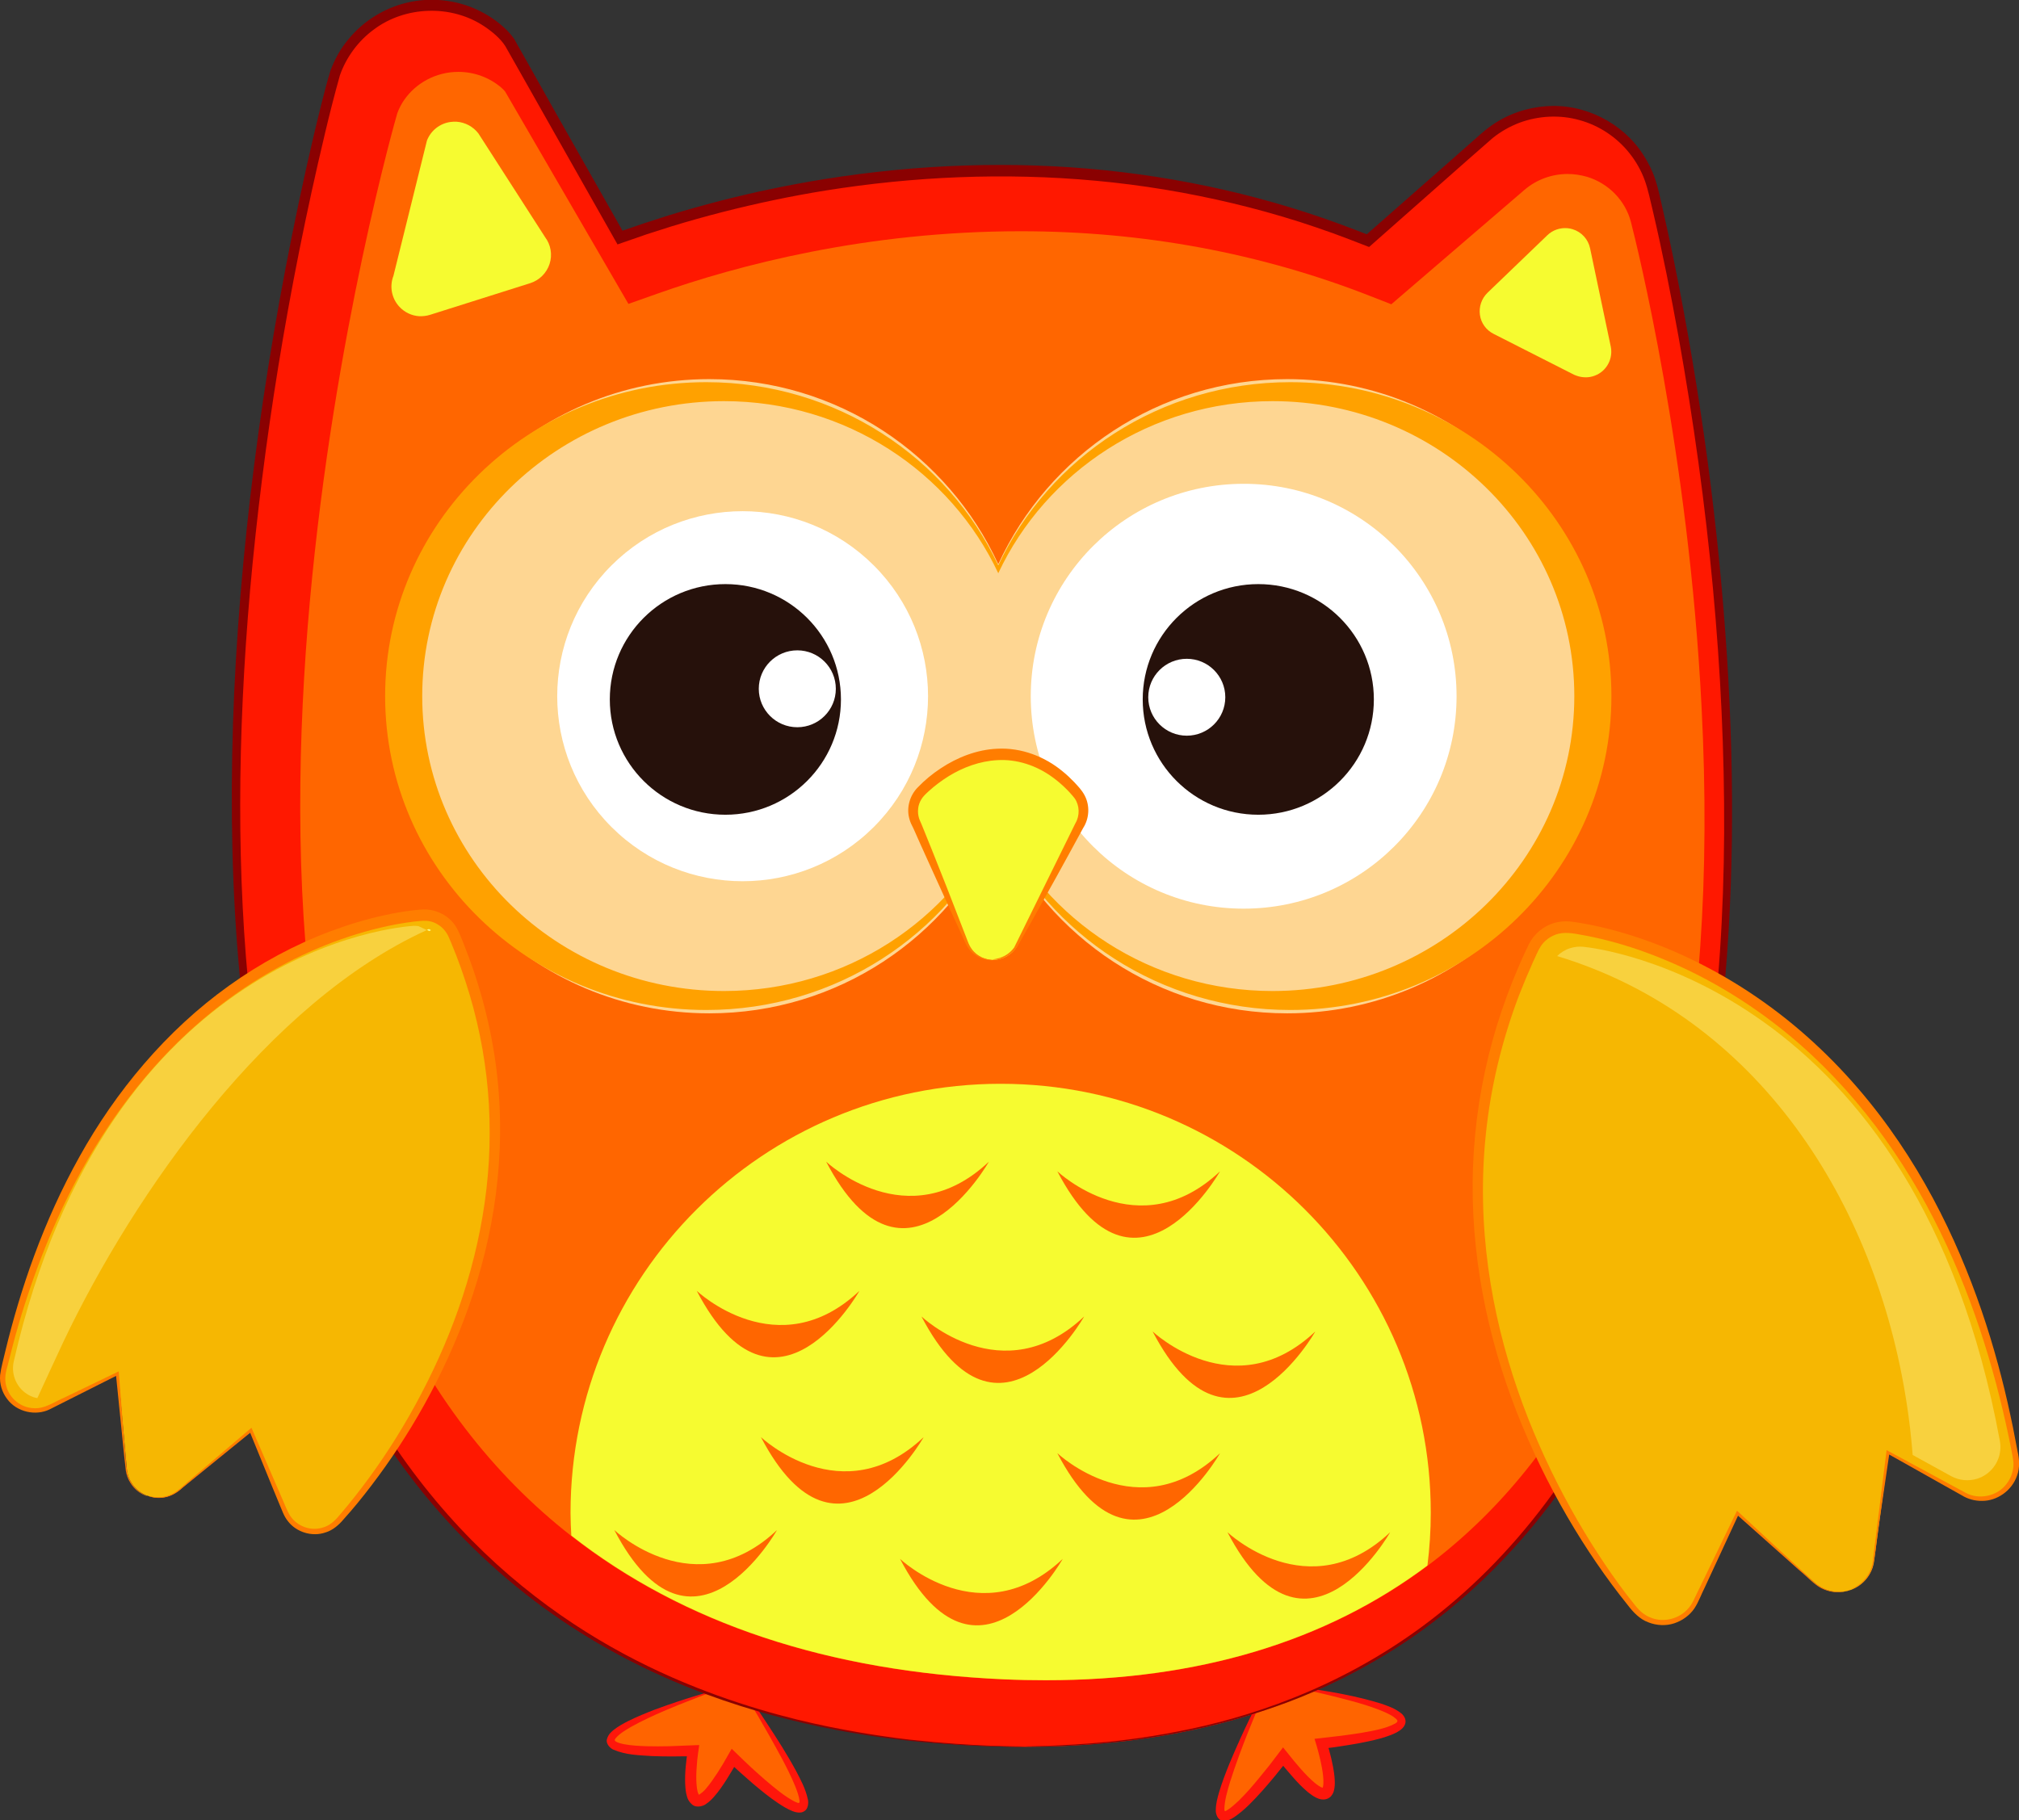 <svg fill="none" height="101" viewBox="0 0 112 101" width="112" xmlns="http://www.w3.org/2000/svg" xmlns:xlink="http://www.w3.org/1999/xlink"><rect x="0" y="0" width="112" height="101" fill="#333333" stroke="none"/><clipPath id="a"><path d="m0 0h112v101h-112z"/></clipPath><g clip-path="url(#a)"><path d="m39.905 93.7s-12.551 3.917-1.467 3.448c0 0-.912 5.971 2.215.391 0 0 8.405 8.182.634-3.597z" fill="#ff6400"/><path d="m40.973 93.884c-1.645-.291-1.296-.27.37-.028.392.554.791 1.13 1.282 1.884.484.739 1.026 1.578 1.539 2.524.249.483.52.96.655 1.592.036.17.014.511-.199.632-.192.15-.541.05-.655 0-.306-.121-.556-.284-.805-.448-.499-.334-.955-.71-1.41-1.094l-.662-.583-.328-.299c-.057-.057-.021-.021-.036-.028.086-.142-.221.391-.413.69-.214.334-.434.661-.705.967-.114.128-.242.263-.413.377-.121.114-.534.27-.791.057-.271-.235-.285-.441-.335-.619-.036-.178-.05-.348-.057-.519-.014-.334 0-.654.029-.967l.05-.462c.014-.107.014-.092.014-.1l.007-.014h-.021-.007-.064-.15l-.577.007c-.385 0-.755-.007-1.125-.021-.741-.05-1.439-.057-2.137-.355-.164-.064-.442-.327-.356-.597.086-.277.228-.37.356-.49.264-.206.534-.355.798-.49.527-.263 1.026-.462 1.482-.64 1.831-.675 2.963-.96 2.992-.981 1.318-.412.385-.1-1.653.711-.506.206-1.083.448-1.702.739-.306.149-.627.306-.94.483-.306.178-.648.384-.848.625-.093.114-.057.135 0 .185.107.071.299.121.484.156.378.071.791.092 1.211.107.42.014.848.007 1.275 0l1.66-.064-.064.455-.043.348-.036.455c-.021.306-.029.611-.007.903.007.142.029.284.057.412.014.057.036.114.057.156.021.043.014.021.014.029-.086.057.221-.114.385-.327.242-.277.456-.597.662-.91l.299-.483.477-.832.684.661.399.377c.271.249.534.483.798.711.527.448 1.061.896 1.596 1.173.064.028.135.064.185.078.029.007.036.014.057.007.043-.021.05-.028.043-.135-.036-.263-.142-.554-.249-.817-.221-.54-.477-1.038-.72-1.5-.99-1.841-1.788-3.128-2.094-3.654z" fill="#fe160b"/><path d="m71.326 93.543s13.007 1.926 1.987 3.178c0 0 1.831 5.758-2.13.732 0 0-7.038 9.384-1.19-3.455z" fill="#ff6400"/><path d="m70.293 93.899c1.617-.554 1.183-.363-.228.178-.413 1.024-1.19 2.78-1.824 4.77-.15.498-.313 1.045-.321 1.529.007.099.007.085.036.106.043 0 .007.015.142-.064.207-.128.413-.32.62-.511.399-.391.783-.832 1.147-1.28l.548-.675.762-1.002c.598.746.712.889.99 1.201.249.284.513.554.776.775.114.092.235.178.335.228.135.057.086.028.093.035-.007.036.043-.1.043-.227.007-.135 0-.277-.014-.419-.029-.291-.086-.59-.15-.874l-.107-.434-.093-.341-.128-.419 1.489-.171c.37-.05.741-.1 1.09-.156.691-.121 1.41-.249 1.902-.526.199-.121.142-.192-.121-.384-.235-.149-.513-.27-.769-.37-.527-.206-1.04-.355-1.503-.483-1.873-.505-3.02-.718-3.056-.732-1.368-.206-.385-.156 1.795.206.541.092 1.161.213 1.838.377.335.085.684.178 1.047.291.356.128.727.242 1.097.533.085.064.214.213.235.384.029.164-.057.341-.178.455-.199.185-.406.27-.605.355-.406.156-.819.263-1.247.355-.42.092-.855.171-1.282.235l-.655.1-.285.035-.021.007.007.014.007.014.029.1.121.469c.071.313.135.633.171.967.014.171.029.334.014.526-.007.092-.021.192-.05.299-.029.107-.114.27-.235.355-.121.092-.278.128-.434.107-.15-.021-.242-.064-.328-.107-.178-.092-.306-.192-.442-.299-.328-.277-.606-.569-.862-.867l-.385-.448-.093-.114c-.036-.043-.014-.014-.021-.028v-.007l-.007.007c-.007.007.014-.014-.021.021l-.086.107-.349.434c-.235.284-.47.562-.712.832-.484.533-.947 1.038-1.546 1.45-.078.05-.149.093-.256.143-.121.049-.271.092-.399.056-.285-.042-.385-.405-.37-.604.007-.362.093-.661.178-.959.171-.583.378-1.109.577-1.599.812-1.948 1.51-3.27 1.788-3.839z" fill="#fe160b"/><path d="m56.879 96.92c-.798 0-1.617-.021-2.436-.057-14.703-.668-25.736-6.291-32.789-16.698-17.189-25.399-3.241-75.615-3.084-76.07.627-1.777 2.087-3.128 3.911-3.604.477-.128.962-.185 1.446-.185 1.375 0 2.707.498 3.74 1.4.214.192.413.398.577.633l6.147 10.848c4.445-1.614 11.996-3.718 21.092-3.718 7.138 0 13.983 1.308 20.387 3.881l6.532-5.758c1.04-.917 2.372-1.422 3.761-1.422.57 0 1.14.085 1.688.256 1.881.583 3.348 2.133 3.825 4.038.335 1.336 3.291 13.478 4.025 28.3.997 20.061-2.45 35.28-10.25 45.247-6.696 8.566-16.305 12.902-28.572 12.909z" fill="#ff1800"/><path d="m67.784 95.597c-2.5.647-4.587.931-6.226 1.095-1.638.164-2.828.185-3.597.206-1.539.007-1.396 0 .185-.036 1.567-.071 4.595-.164 8.669-1.109 4.032-.953 9.196-2.893 13.947-7.002 2.365-2.04 4.602-4.585 6.518-7.571 1.923-2.986 3.519-6.405 4.766-10.108 2.493-7.429 3.547-15.959 3.597-24.852.043-8.907-.862-18.212-2.529-27.532-.42-2.332-.883-4.663-1.425-6.981-.142-.576-.257-1.173-.449-1.699-.192-.533-.477-1.038-.826-1.479-.698-.896-1.695-1.564-2.785-1.862-1.097-.313-2.287-.249-3.355.149-.534.206-1.033.49-1.474.846l-1.339 1.173-5.513 4.869-1.083-.419-.912-.341c-.613-.22-1.225-.426-1.838-.626-1.232-.391-2.479-.739-3.733-1.038-2.507-.597-5.043-1.017-7.586-1.251-5.079-.469-10.136-.235-14.987.54-1.945.313-3.861.718-5.748 1.201-.94.242-1.881.505-2.807.789l-1.382.441-1.617.561-3.633-6.419-1.731-3.064-.862-1.521c-.257-.405-.705-.789-1.154-1.088-1.838-1.237-4.409-1.137-6.14.171-.869.633-1.539 1.557-1.881 2.545-.299 1.066-.577 2.161-.833 3.242-2.066 8.68-3.419 17.182-4.146 25.3-.712 8.118-.762 15.881.021 23.053.776 7.166 2.422 13.755 5.05 19.286 2.614 5.538 6.254 9.874 10.015 12.931 3.775 3.078 7.622 4.912 10.849 6.078 3.241 1.166 5.891 1.699 7.715 2.019 1.824.313 2.842.412 2.935.426 3.897.419 5.941.355 6.354.384.413 0-.798.057-3.377-.078-2.571-.156-6.546-.483-11.433-1.891-2.436-.711-5.093-1.713-7.793-3.178-2.7-1.457-5.442-3.391-7.964-5.872-2.522-2.474-4.837-5.488-6.71-8.95-1.873-3.469-3.312-7.364-4.352-11.502-2.08-8.303-2.614-17.53-2.194-27.013.442-9.497 1.824-19.293 3.982-29.025.271-1.216.556-2.431.862-3.647.157-.611.299-1.194.499-1.834.228-.618.548-1.201.969-1.706.826-1.024 2.002-1.763 3.284-2.062 1.282-.306 2.671-.163 3.861.384.598.277 1.147.64 1.631 1.109.121.121.235.242.335.377l.078.1c.043.057.064.107.078.128l.114.206.463.818 1.838 3.27 3.547 6.263 1.154-.398 1.411-.455c.947-.291 1.895-.554 2.849-.803 1.902-.49 3.825-.889 5.748-1.201 5.221-.839 10.486-1.024 15.607-.498 2.557.263 5.079.704 7.537 1.308 1.225.306 2.436.647 3.633 1.038.598.192 1.19.398 1.774.611l.876.327.698.27 4.552-4.002 1.161-1.024c.392-.334.755-.697 1.204-1.009.876-.618 1.923-.988 2.992-1.066 2.137-.185 4.281.91 5.414 2.666.285.434.52.903.684 1.4.164.505.257.974.37 1.457.221.96.427 1.919.627 2.879 1.56 7.649 2.522 15.07 2.978 22.129.449 7.059.37 13.77-.306 19.961-.677 6.192-1.973 11.864-3.875 16.769-1.888 4.905-4.395 9.014-7.123 12.142-2.721 3.149-5.613 5.332-8.135 6.796-2.529 1.472-4.673 2.289-6.162 2.78-1.489.498-2.329.69-2.415.718z" fill="#8a0101"/><path d="m58.012 93.23c-.755 0-1.539-.021-2.315-.05-13.869-.619-24.255-5.744-30.851-15.241-16.533-23.807-2.949-71.186-2.807-71.655.378-1.045 1.311-1.884 2.472-2.182.299-.078.613-.114.919-.114.876 0 1.724.313 2.379.874.078.064.15.142.214.22l6.838 11.779 1.589-.562c4.473-1.585 11.604-3.469 20.173-3.469 6.788 0 13.328 1.216 19.411 3.604l1.147.448 7.387-6.348c.662-.569 1.517-.881 2.393-.881.363 0 .727.057 1.076.156 1.197.362 2.13 1.322 2.436 2.509.328 1.272 3.205 12.824 3.918 26.899.962 18.852-2.308 33.091-9.709 42.318-6.219 7.756-15.194 11.694-26.67 11.694z" fill="#f60"/><path d="m102.604 88.233c-.677.22-1.418.057-1.945-.419l-4.281-3.881-2.344 4.955c-.235.498-.67.867-1.183 1.038-.114.035-.228.064-.342.078-.662.092-1.332-.156-1.767-.668-.613-.711-14.888-17.544-5.663-36.759.242-.498.67-.86 1.175-1.031.257-.085.527-.114.805-.085.805.078 19.788 2.253 24.782 29.401.135.753-.171 1.514-.791 1.962-.171.121-.356.213-.548.277-.513.164-1.083.121-1.568-.149l-4.181-2.296-.791 5.957c-.099.732-.591 1.344-1.289 1.599-.028.007-.05.014-.071.021z" fill="#f6b702"/><path d="m104.206 84.743c-.135.903-.185 1.656-.334 2.232-.2.569-.57.874-.819 1.031-.264.156-.421.192-.449.199-.029 0 .071-.021.27-.128.193-.107.492-.299.734-.675.121-.185.221-.419.271-.697l.114-.924.662-5.324 4.395 2.374c.713.384 1.724.206 2.251-.49.271-.334.413-.775.392-1.208-.05-.434-.171-.938-.263-1.415-.813-3.86-2.088-8.075-4.175-12.12-2.073-4.038-5.015-7.883-8.747-10.755-1.859-1.436-3.889-2.637-6.019-3.533-1.061-.448-2.144-.825-3.241-1.109-.548-.142-1.097-.263-1.645-.355-.57-.107-1.033-.142-1.467.078-.264.128-.491.32-.655.562-.15.22-.292.576-.434.874-.278.618-.541 1.244-.784 1.869-.477 1.258-.869 2.531-1.175 3.81-.613 2.559-.869 5.132-.819 7.62.1 4.997 1.396 9.604 3.12 13.521.862 1.962 1.838 3.768 2.856 5.403.513.818 1.033 1.592 1.567 2.325.264.362.534.718.812 1.059.271.355.541.626.926.775.734.313 1.603.071 2.087-.483.249-.263.378-.625.548-.96l.477-.981 1.695-3.498 4.06 3.76c.427.448.897.661 1.268.711.37.057.634.007.776-.029.285-.092.157.014-.377.078-.264.014-.648-.014-1.062-.228-.413-.22-.769-.633-1.246-1.024l-3.362-2.993-1.852 3.995c-.192.377-.313.753-.57 1.152-.264.384-.662.675-1.118.825-.456.149-.976.128-1.439-.057-.477-.171-.848-.576-1.125-.938-2.379-2.957-4.559-6.611-6.183-10.755-1.617-4.137-2.593-8.822-2.415-13.563.086-2.367.449-4.734 1.083-7.016.313-1.145.698-2.26 1.133-3.348.221-.547.449-1.081.698-1.614l.192-.398c.078-.149.164-.291.271-.419.214-.256.477-.469.776-.611.378-.192.812-.256 1.232-.22.378.043.741.107 1.104.178.719.142 1.425.327 2.123.54 1.382.426 2.714.974 3.975 1.614 2.522 1.272 4.773 2.907 6.696 4.742 3.868 3.682 6.397 8.075 8.063 12.198.841 2.069 1.475 4.095 1.967 6.007.249.96.455 1.891.641 2.794l.256 1.329c.1.419.128.924-.028 1.336-.292.86-1.133 1.415-1.945 1.407-.406.007-.798-.107-1.118-.306l-.927-.519-3.105-1.749z" fill="#ff7d00"/><path d="m8.184 82.987c.598.22 1.268.107 1.752-.299l3.968-3.305 1.902 4.507c.192.455.563.803 1.012.967.1.035.2.064.306.085.591.107 1.197-.092 1.603-.526.57-.611 13.955-15.099 6.439-32.586-.192-.455-.563-.796-1.012-.96-.228-.085-.47-.121-.712-.107-.719.043-17.744 1.265-23.222 25.3-.15.668.093 1.358.634 1.784.15.114.306.206.477.27.449.171.962.149 1.403-.071l3.818-1.891.484 5.346c.057.654.477 1.223 1.09 1.472.014 0 .036.007.057.014z" fill="#f6b702"/><path d="m6.881 79.816c.085.81.1 1.486.214 2.012.157.519.47.81.691.967.228.156.37.199.385.213.021.014-.071-.007-.256-.1-.178-.092-.463-.277-.684-.64-.114-.178-.207-.405-.249-.661l-.093-.832-.449-4.436-3.683 1.855c-.762.377-1.831.164-2.372-.59-.278-.37-.42-.839-.378-1.315.064-.476.185-.86.285-1.308.833-3.448 2.109-7.208 4.117-10.805 1.995-3.59 4.801-6.995 8.299-9.49 1.745-1.251 3.647-2.275 5.62-3.014.99-.37 1.995-.675 3.013-.896.506-.114 1.019-.199 1.532-.263.264-.028.499-.064.812-.05.299.021.584.107.841.242.321.171.598.427.784.739.192.334.271.59.399.889.228.576.442 1.152.634 1.734.385 1.166.691 2.339.919 3.519.456 2.353.57 4.713.413 6.981-.313 4.543-1.717 8.651-3.462 12.099-.876 1.727-1.845 3.305-2.849 4.72-.506.711-1.012 1.379-1.532 2.012-.256.313-.52.619-.783.91-.242.291-.591.597-.976.711-.776.277-1.653-.028-2.101-.619-.242-.298-.335-.64-.47-.938l-.37-.896-1.254-3.071-3.718 3.021c-.399.384-.826.554-1.161.583-.335.035-.563-.029-.684-.064-.242-.1-.128-.014.335.035.228.014.556-.007.912-.185.349-.178.684-.54 1.111-.881l3.277-2.787 1.674 3.867c.15.327.285.718.463 1.002.192.298.484.526.826.647.342.121.727.121 1.076-.007.363-.121.62-.384.89-.711 2.173-2.545 4.203-5.723 5.748-9.327 1.539-3.597 2.543-7.677 2.536-11.829.007-2.076-.235-4.152-.712-6.17-.235-1.009-.534-1.998-.876-2.964-.171-.483-.356-.96-.556-1.436l-.15-.348c-.043-.092-.1-.185-.164-.27-.128-.171-.292-.313-.477-.412-.235-.135-.506-.185-.776-.171-.306.021-.627.057-.933.107-.627.092-1.246.228-1.852.384-1.218.32-2.393.739-3.519 1.244-2.251 1.01-4.274 2.339-6.041 3.86-3.54 3.05-5.969 6.789-7.65 10.35-.841 1.784-1.503 3.54-2.044 5.211-.271.839-.506 1.649-.712 2.438l-.299 1.166c-.114.384-.15.725-.05 1.073.185.69.826 1.173 1.475 1.208.655.064 1.211-.37 1.781-.604l2.978-1.436z" fill="#ff7d00"/><path d="m71.404 21.035c-7.116 0-13.242 4.208-16.027 10.265-2.785-6.057-8.911-10.265-16.027-10.265-9.738 0-17.63 7.876-17.63 17.594 0 9.718 7.893 17.594 17.63 17.594 7.116 0 13.242-4.208 16.027-10.265 2.785 6.057 8.911 10.265 16.027 10.265 9.738 0 17.63-7.876 17.63-17.594 0-9.717-7.893-17.594-17.63-17.594z" fill="#fed692"/><path d="m71.575 21.205c-7.188 0-13.385 4.166-16.198 10.165-2.814-5.993-9.004-10.165-16.198-10.165-9.837 0-17.815 7.798-17.815 17.416 0 9.618 7.978 17.416 17.815 17.416 7.195 0 13.385-4.166 16.198-10.165 2.814 5.993 9.004 10.165 16.198 10.165 9.837 0 17.815-7.798 17.815-17.416 0-9.611-7.978-17.416-17.815-17.416zm-.983 33.78c-6.753 0-12.573-3.917-15.215-9.547-2.643 5.63-8.463 9.547-15.215 9.547-9.246 0-16.74-7.322-16.74-16.364 0-9.035 7.494-16.364 16.74-16.364 6.753 0 12.573 3.917 15.215 9.547 2.643-5.63 8.463-9.547 15.215-9.547 9.246 0 16.74 7.322 16.74 16.364 0 9.042-7.494 16.364-16.74 16.364z" fill="#ffa100"/><path d="m48.469 45.886c4.017-4.009 4.017-10.508 0-14.517-4.017-4.009-10.53-4.009-14.546 0-4.017 4.009-4.017 10.508-0 14.517 4.017 4.009 10.53 4.009 14.547 0z" fill="#fff"/><path d="m80.8 38.629c0 6.512-5.285 11.786-11.81 11.786-6.525 0-11.81-5.275-11.81-11.786 0-6.511 5.285-11.786 11.81-11.786 6.525-.007 11.81 5.275 11.81 11.786z" fill="#fff"/><path d="m40.239 45.204c3.541 0 6.411-2.864 6.411-6.398s-2.87-6.398-6.411-6.398-6.411 2.864-6.411 6.398 2.87 6.398 6.411 6.398z" fill="#26110b"/><path d="m44.229 40.349c1.18 0 2.137-.955 2.137-2.133s-.957-2.133-2.137-2.133-2.137.955-2.137 2.133.957 2.133 2.137 2.133z" fill="#fff"/><path d="m69.801 45.204c3.541 0 6.411-2.864 6.411-6.398s-2.87-6.398-6.411-6.398c-3.541 0-6.411 2.864-6.411 6.398s2.87 6.398 6.411 6.398z" fill="#26110b"/><path d="m65.834 40.818c1.18 0 2.137-.955 2.137-2.133s-.957-2.133-2.137-2.133c-1.18 0-2.137.955-2.137 2.133s.957 2.133 2.137 2.133z" fill="#fff"/><path d="m55.056 53.259c-.556-.014-1.061-.313-1.332-.796l-2.871-6.704c-.328-.59-.242-1.322.214-1.82.199-.213 2.002-2.09 4.488-2.09 1.083 0 2.678.37 4.181 2.14.434.512.491 1.244.142 1.82l-3.462 6.704c-.285.462-.791.746-1.332.746-.014 0-.021 0-.029 0z" fill="#f6fb30"/><path d="m56.096 52.882c-.335.284-.655.334-.826.355-.178.007-.235.007-.185-.007.05-.014.2-.021.427-.1.221-.078.52-.242.748-.562l3.391-6.881.007-.007v-.007c.249-.419.235-.981-.043-1.379-.321-.412-.769-.839-1.211-1.159-.912-.675-2.016-1.024-3.07-.96-.976.05-1.909.398-2.707.888-.399.249-.769.526-1.104.832-.171.156-.321.298-.413.455-.1.164-.164.341-.178.526-.021.185 0 .37.057.547.036.1.057.135.121.284l.121.298.463 1.145.819 2.062 1.168 3.007c.257.725.776.867.762.889.385.171.606.142.627.164.029 0-.128.035-.434-.036-.292-.078-.776-.284-1.047-.853l-.862-1.87-1.076-2.367-.598-1.322-.306-.69c-.05-.107-.107-.249-.157-.334-.071-.135-.121-.27-.157-.419-.15-.59.043-1.258.477-1.692.385-.405.812-.753 1.275-1.059.919-.611 2.009-1.038 3.12-1.088 1.368-.078 2.671.455 3.619 1.237.242.192.463.405.67.619.2.22.406.419.57.725.313.583.256 1.294-.071 1.806l.007-.014c-1.133 2.09-2.101 3.832-2.792 5.061l-.812 1.436c-.2.341-.392.455-.399.469z" fill="#ff7d00"/><g fill="#f6fb30"><path d="m23.25 17.544c-.406-.028-.798-.206-1.09-.519-.434-.462-.563-1.13-.335-1.72l1.859-7.507c.214-.554.719-.953 1.311-1.031.114-.014.221-.021.335-.014.477.036.919.27 1.211.654l3.697 5.751c.321.426.413.981.249 1.486-.164.505-.563.903-1.069 1.066l-5.556 1.756c-.2.064-.406.085-.613.078z"/><path d="m87.83 20.928c.349.036.705-.064.997-.284.434-.334.634-.881.527-1.415l-1.147-5.452c-.107-.505-.477-.91-.969-1.059-.093-.028-.185-.05-.285-.057-.406-.035-.819.1-1.118.391l-3.319 3.192c-.328.32-.484.775-.42 1.23.064.455.349.846.762 1.052l4.466 2.268c.164.071.335.121.506.135z"/><path d="m55.512 60.132c-13.178 0-23.863 10.663-23.863 23.814 0 .419.021.839.043 1.251 6.205 4.862 14.232 7.542 24.006 7.976.784.036 1.56.05 2.315.05 8.448 0 15.536-2.14 21.171-6.362.121-.96.185-1.933.185-2.929.007-13.144-10.678-23.8-23.856-23.8z"/></g><g fill="#f60"><path d="m38.651 71.62s4.509 4.265 9.025 0c0 0-4.687 8.296-9.025 0z"/><path d="m51.117 73.042s4.509 4.265 9.025 0c0 0-4.687 8.296-9.025 0z"/><path d="m63.939 73.874s4.509 4.265 9.025 0c0 0-4.687 8.296-9.025 0z"/><path d="m58.654 80.627s4.509 4.265 9.025 0c0 0-4.687 8.296-9.025 0z"/><path d="m42.213 79.738s4.509 4.265 9.025 0c0 0-4.687 8.296-9.025 0z"/><path d="m45.831 64.455s4.509 4.265 9.025 0c0 0-4.687 8.296-9.025 0z"/><path d="m68.092 85.013s4.509 4.265 9.025 0c0 0-4.687 8.289-9.025 0z"/><path d="m49.928 86.492s4.509 4.265 9.025 0c0 0-4.687 8.296-9.025 0z"/><path d="m34.078 84.892s4.509 4.265 9.025 0c0 0-4.687 8.296-9.025 0z"/><path d="m58.654 64.988s4.509 4.265 9.025 0c0 0-4.687 8.296-9.025 0z"/></g><path d="m87.845 52.533c-.257-.028-.513 0-.755.078-.271.085-.506.235-.712.434 11.12 3.362 17.68 13.67 19.389 24.795.15.953.257 1.919.335 2.886l2.13 1.173c.456.249.983.291 1.46.142.178-.057.349-.142.506-.256.584-.419.869-1.13.741-1.834-4.637-25.314-22.339-27.347-23.094-27.418z" fill="#f8d13e"/><path d="m23.677 51.602c-.157-.071-.313-.149-.47-.22-.085-.007-.171-.014-.256-.014-.691.043-16.953 1.216-22.189 24.177-.142.64.093 1.301.605 1.706.142.114.292.192.456.256.078.028.164.05.249.064.484-1.045.962-2.097 1.453-3.142 3.939-8.274 11.333-18.81 20.152-22.826z" fill="#f8d13e"/><path d="m23.912 51.609c-.043-.021-.086-.043-.121-.064-.036.014-.078.035-.114.05.043.021.093.043.135.064z" fill="#fafd87"/></g></svg>